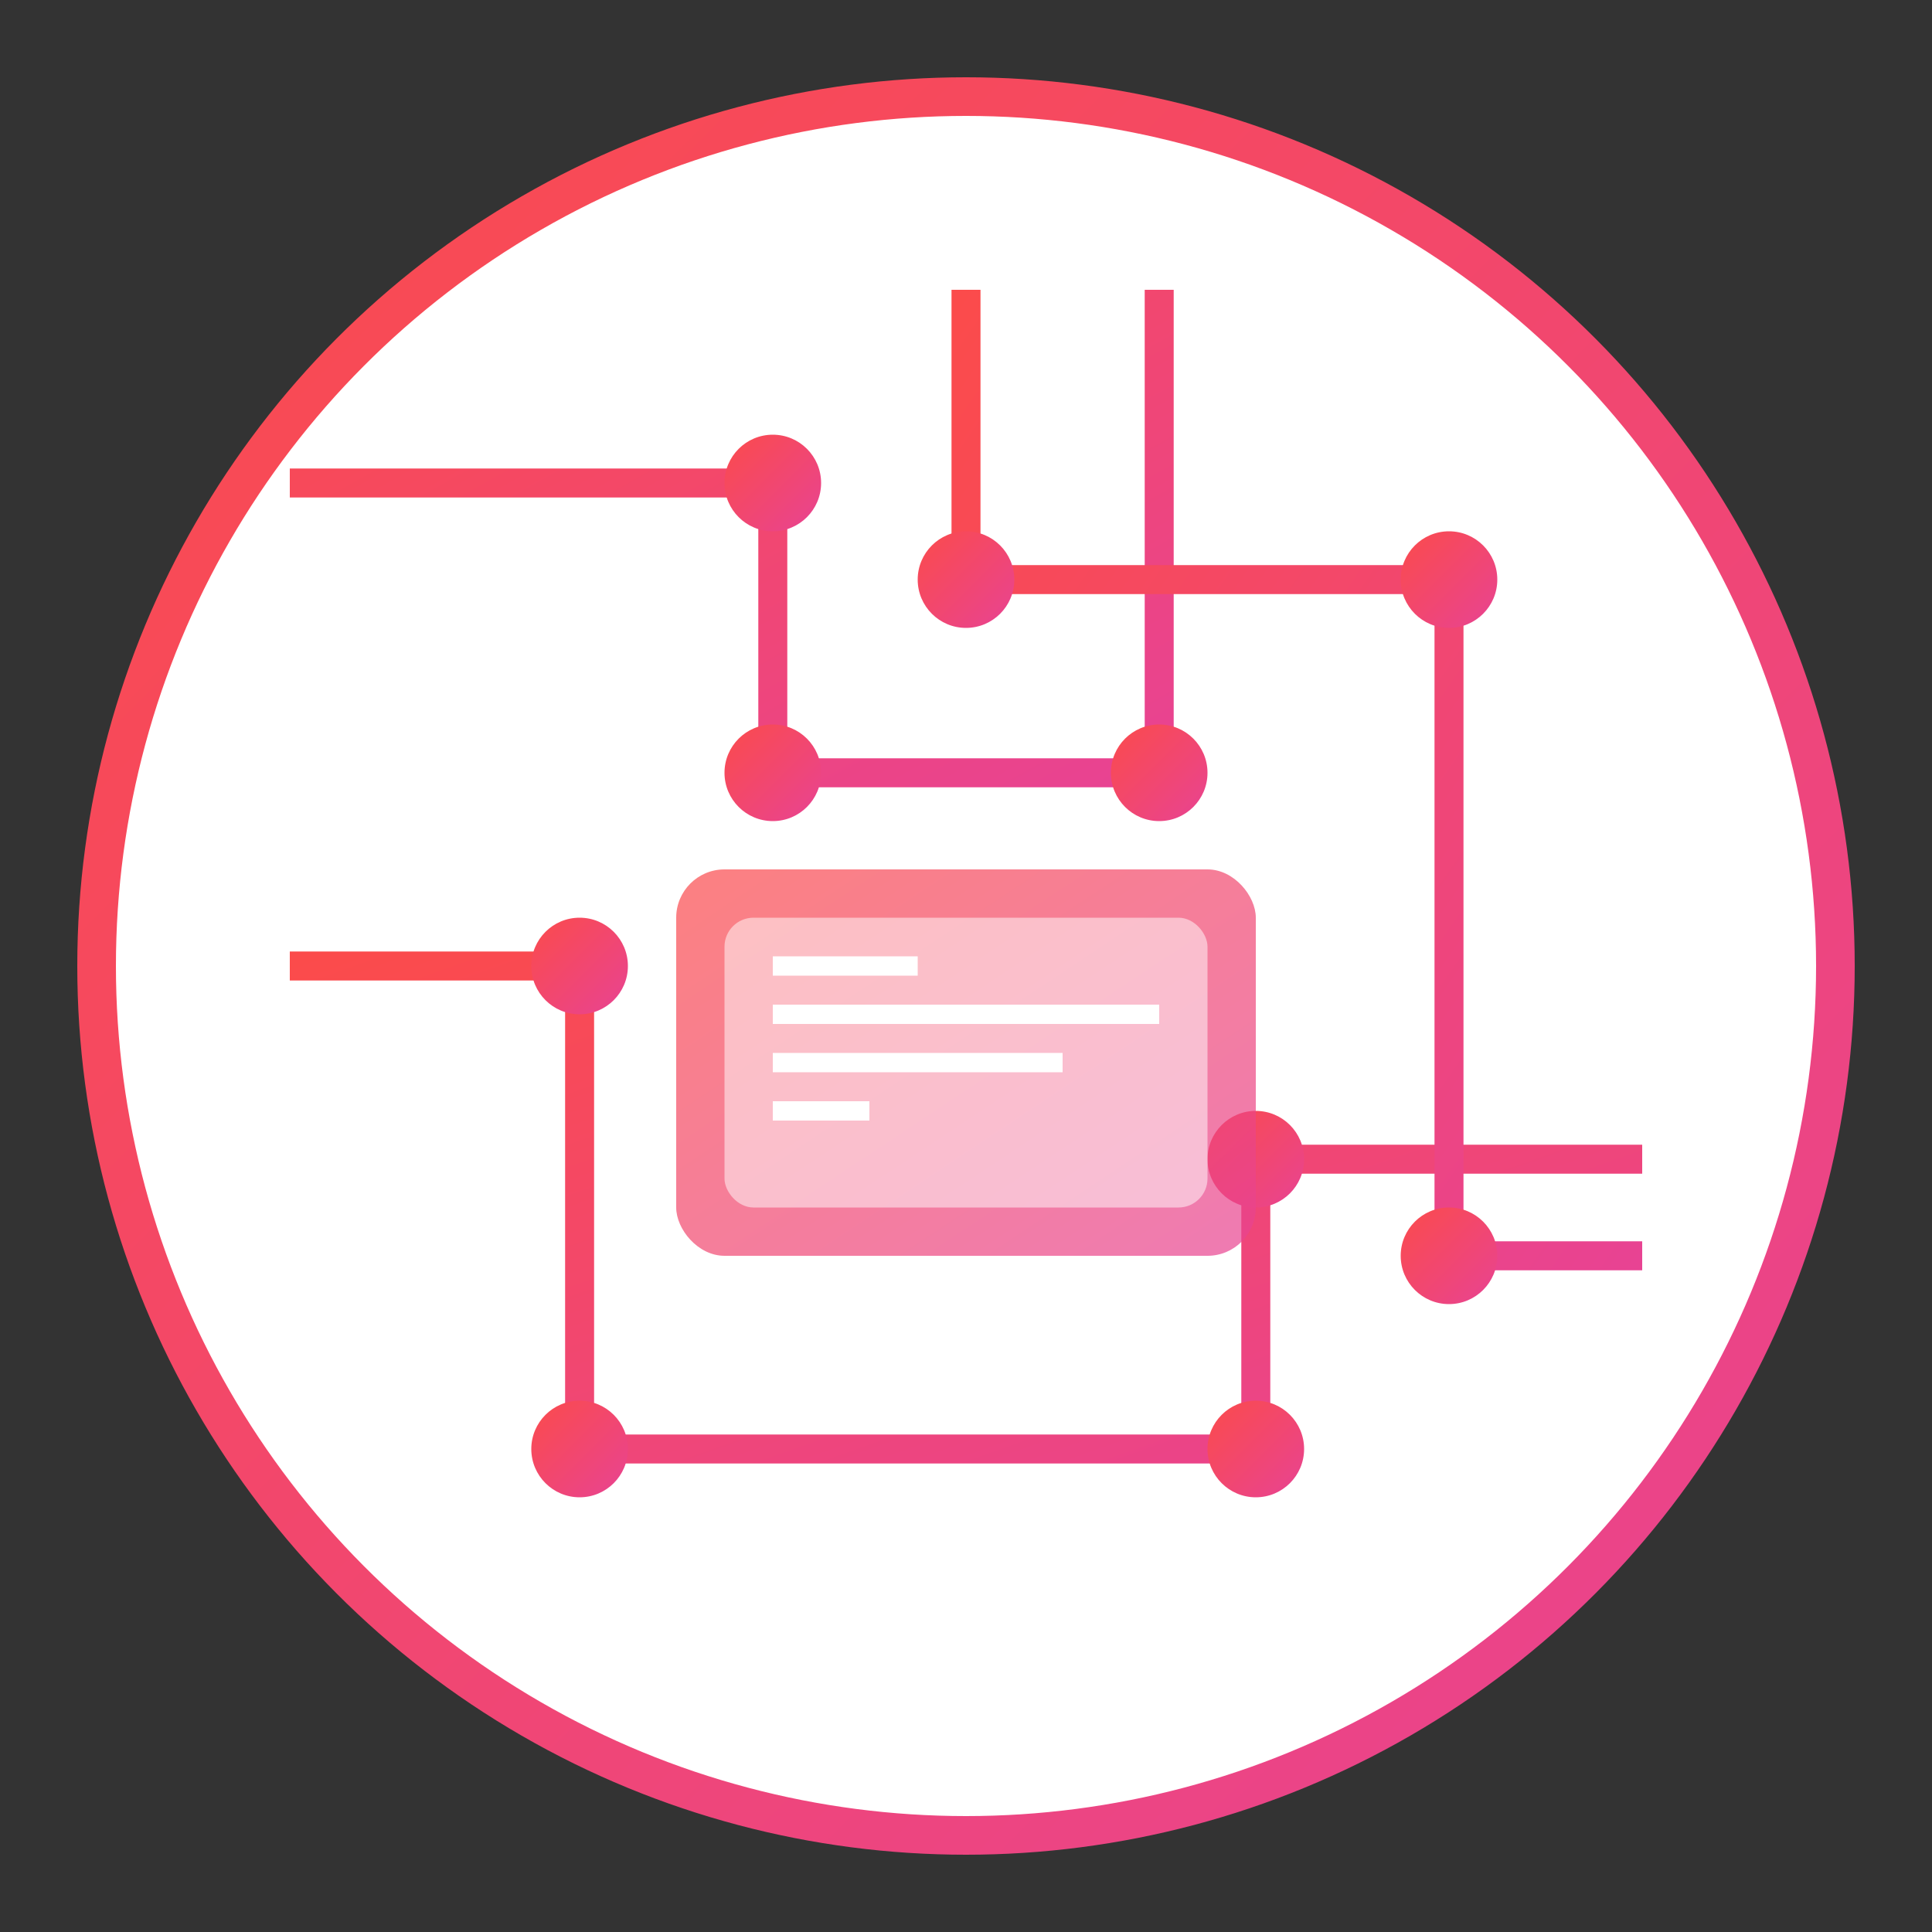 <svg xmlns="http://www.w3.org/2000/svg" viewBox="0 0 200 200">
  <rect x="0" y="0" width="200" height="200" fill="#333333" stroke="none"/>
  <defs>
    <linearGradient id="techGradient" x1="0%" y1="0%" x2="100%" y2="100%">
      <stop offset="0%" stop-color="#FB4B4B" />
      <stop offset="100%" stop-color="#e84393" />
    </linearGradient>
  </defs>
  <circle cx="100" cy="100" r="90" fill="white" stroke="url(#techGradient)" stroke-width="4"/>
  
  <!-- Circuit board patterns -->
  <path d="M30,50 L80,50 L80,80 L120,80 L120,30" stroke="url(#techGradient)" stroke-width="3" fill="none"/>
  <path d="M30,100 L60,100 L60,150 L130,150 L130,120 L170,120" stroke="url(#techGradient)" stroke-width="3" fill="none"/>
  <path d="M100,30 L100,60 L150,60 L150,130 L170,130" stroke="url(#techGradient)" stroke-width="3" fill="none"/>
  
  <!-- Connection points -->
  <circle cx="80" cy="50" r="5" fill="url(#techGradient)"/>
  <circle cx="80" cy="80" r="5" fill="url(#techGradient)"/>
  <circle cx="120" cy="80" r="5" fill="url(#techGradient)"/>
  <circle cx="60" cy="100" r="5" fill="url(#techGradient)"/>
  <circle cx="60" cy="150" r="5" fill="url(#techGradient)"/>
  <circle cx="130" cy="150" r="5" fill="url(#techGradient)"/>
  <circle cx="100" cy="60" r="5" fill="url(#techGradient)"/>
  <circle cx="150" cy="60" r="5" fill="url(#techGradient)"/>
  <circle cx="150" cy="130" r="5" fill="url(#techGradient)"/>
  <circle cx="130" cy="120" r="5" fill="url(#techGradient)"/>
  
  <!-- Central CPU -->
  <rect x="70" y="90" width="60" height="40" rx="5" fill="url(#techGradient)" opacity="0.7"/>
  <rect x="75" y="95" width="50" height="30" rx="3" fill="white" opacity="0.5"/>
  <path d="M80,100 L95,100 M80,105 L120,105 M80,110 L110,110 M80,115 L90,115" stroke="white" stroke-width="2"/>
</svg>